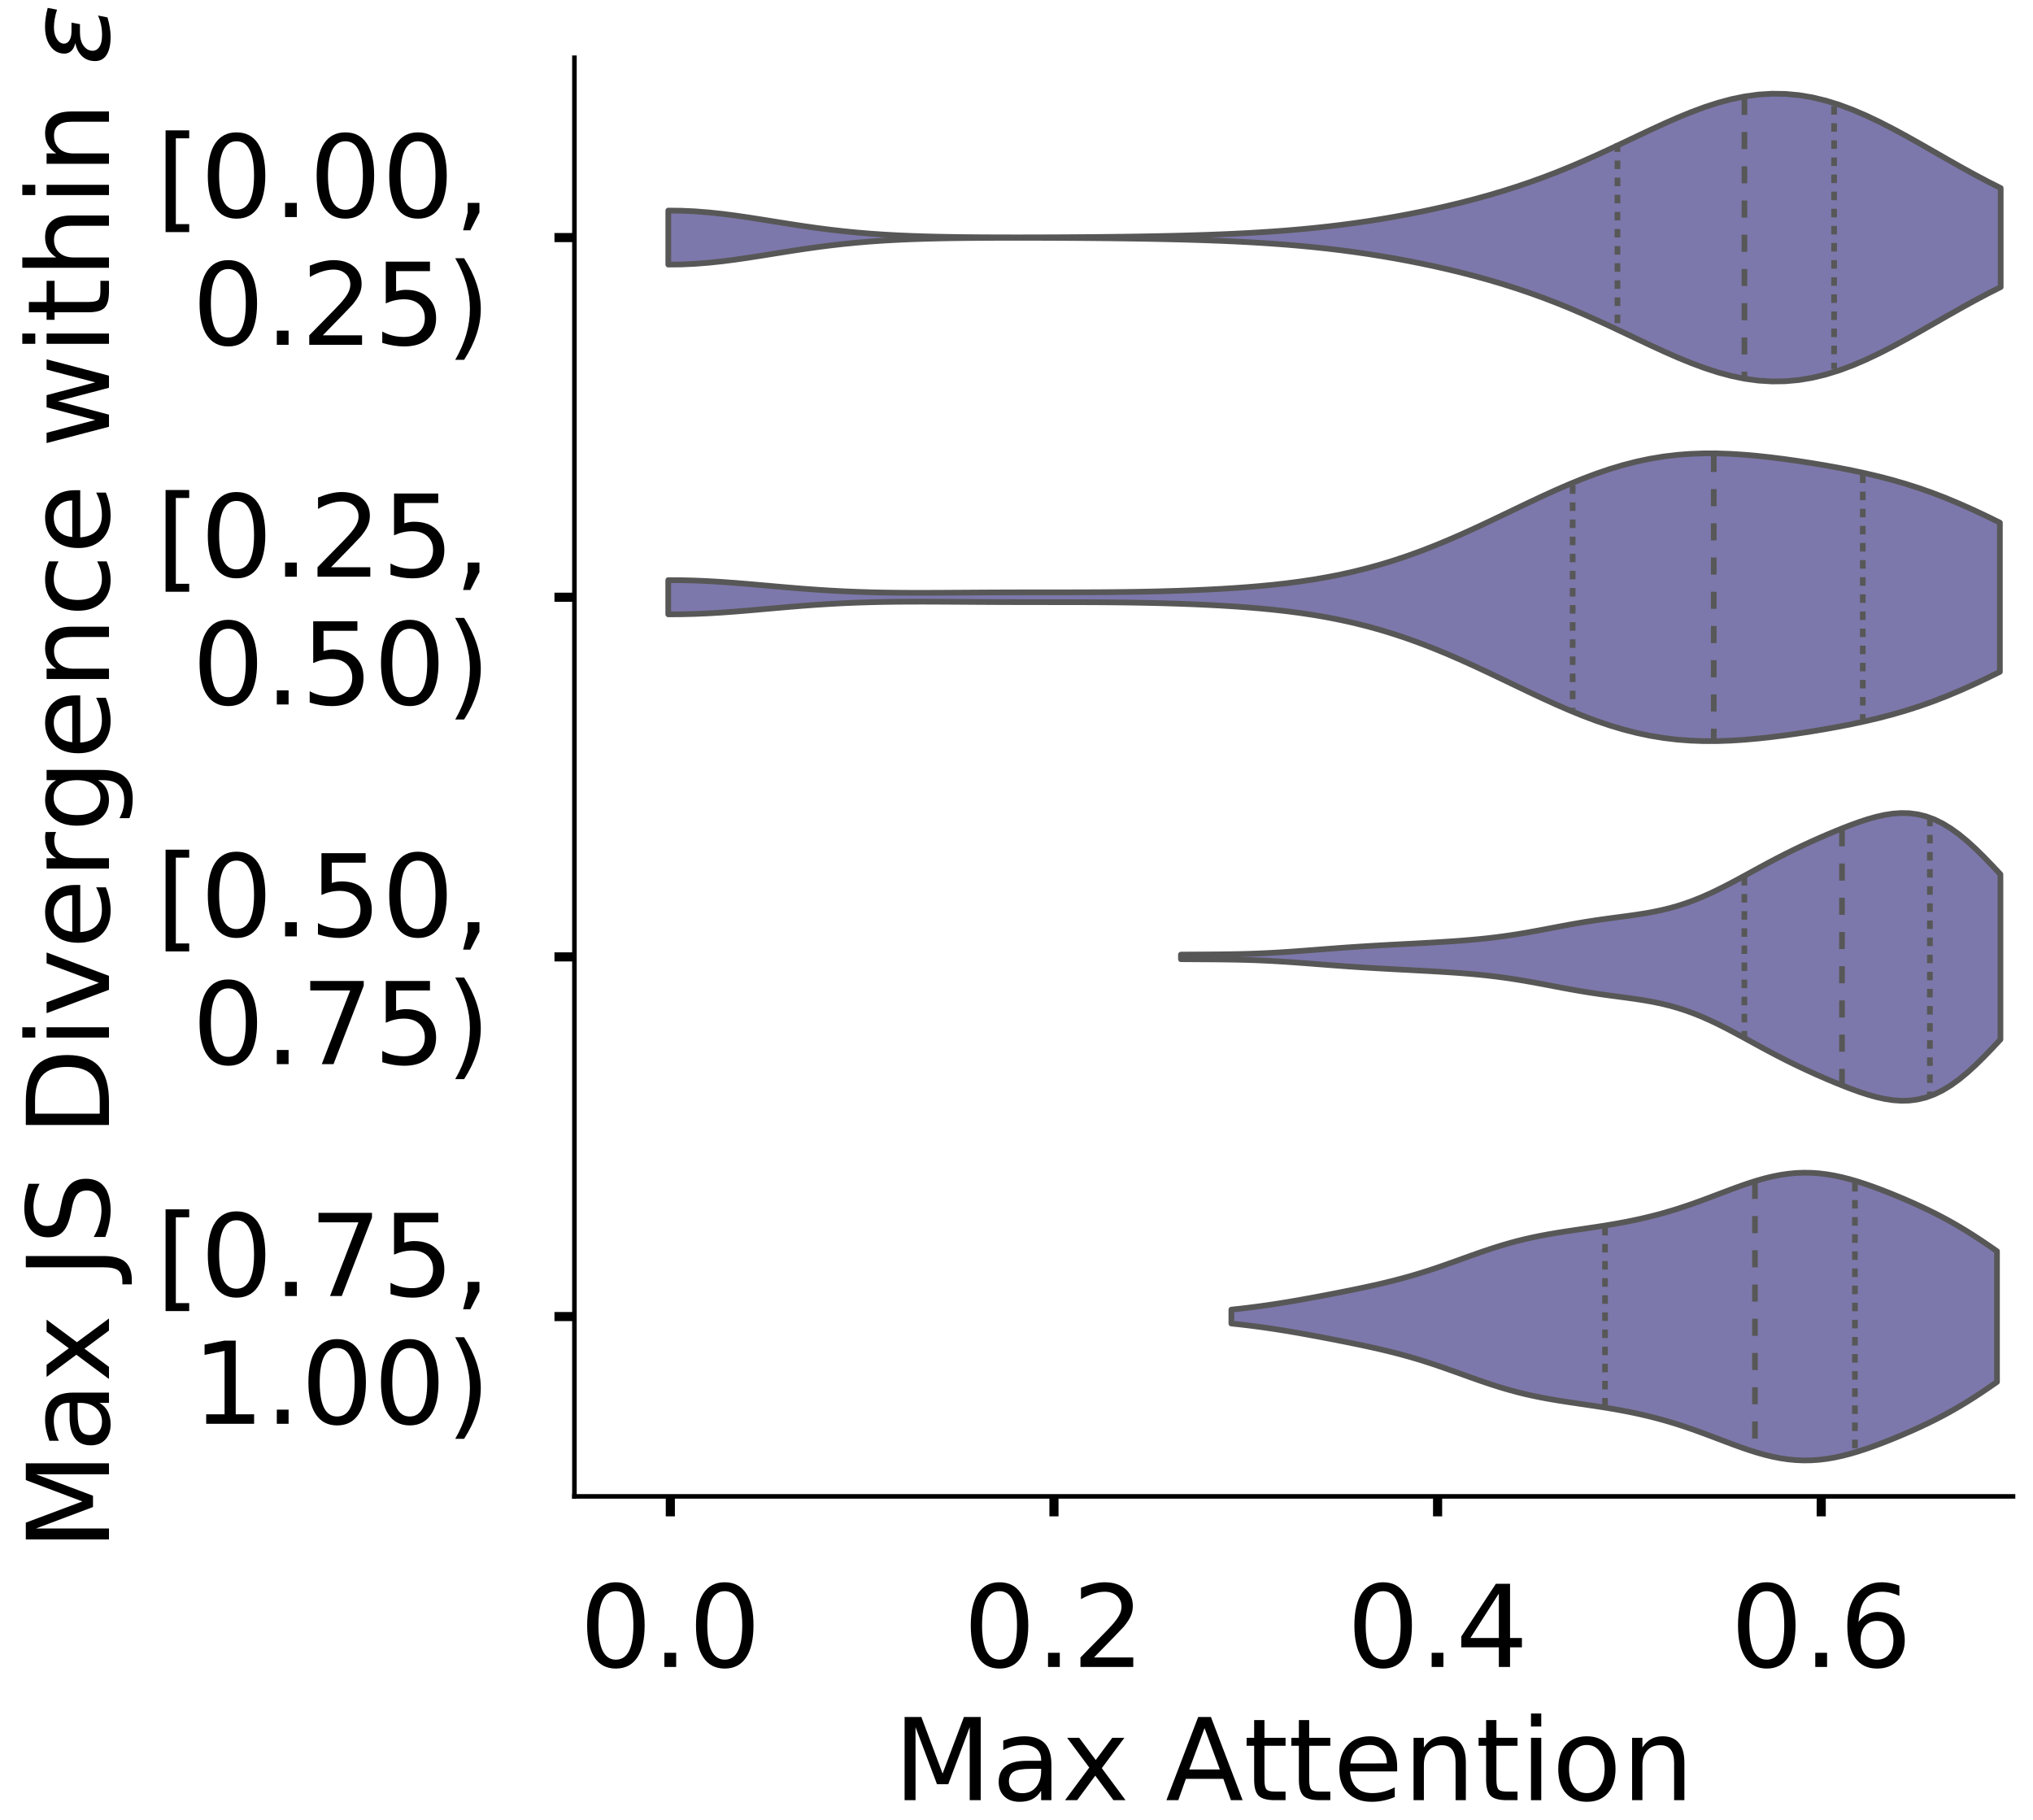 <?xml version="1.0" encoding="utf-8" standalone="no"?>
<!DOCTYPE svg PUBLIC "-//W3C//DTD SVG 1.1//EN"
  "http://www.w3.org/Graphics/SVG/1.1/DTD/svg11.dtd">
<!-- Created with matplotlib (https://matplotlib.org/) -->
<svg height="319.018pt" version="1.1" viewBox="0 0 356.395 319.018" width="356.395pt" xmlns="http://www.w3.org/2000/svg" xmlns:xlink="http://www.w3.org/1999/xlink">
 <defs>
  <style type="text/css">
*{stroke-linecap:butt;stroke-linejoin:round;}
  </style>
 </defs>
 <g id="figure_1">
  <g id="patch_1">
   <path d="M 0 319.018 
L 356.395 319.018 
L 356.395 -0 
L 0 -0 
z
" style="fill:#ffffff;"/>
  </g>
  <g id="axes_1">
   <g id="patch_2">
    <path d="M -266.855 262.318 
L -14.66 262.318 
L -14.66 10.123 
L -266.855 10.123 
z
" style="fill:#ffffff;"/>
   </g>
   <g id="patch_3">
    <path clip-path="url(#p353fa1e615)" d="M -255.392 262.318 
L -249.66 262.318 
L -249.66 89.161 
L -255.392 89.161 
z
" style="fill:#7570b3;opacity:0.6;stroke:#000000;stroke-linejoin:miter;stroke-width:0.5;"/>
   </g>
   <g id="patch_4">
    <path clip-path="url(#p353fa1e615)" d="M -249.66 262.318 
L -243.928 262.318 
L -243.928 262.318 
L -249.66 262.318 
z
" style="fill:#7570b3;opacity:0.6;stroke:#000000;stroke-linejoin:miter;stroke-width:0.5;"/>
   </g>
   <g id="patch_5">
    <path clip-path="url(#p353fa1e615)" d="M -243.928 262.318 
L -238.196 262.318 
L -238.196 262.318 
L -243.928 262.318 
z
" style="fill:#7570b3;opacity:0.6;stroke:#000000;stroke-linejoin:miter;stroke-width:0.5;"/>
   </g>
   <g id="patch_6">
    <path clip-path="url(#p353fa1e615)" d="M -238.196 262.318 
L -232.465 262.318 
L -232.465 262.318 
L -238.196 262.318 
z
" style="fill:#7570b3;opacity:0.6;stroke:#000000;stroke-linejoin:miter;stroke-width:0.5;"/>
   </g>
   <g id="patch_7">
    <path clip-path="url(#p353fa1e615)" d="M -232.465 262.318 
L -226.733 262.318 
L -226.733 262.318 
L -232.465 262.318 
z
" style="fill:#7570b3;opacity:0.6;stroke:#000000;stroke-linejoin:miter;stroke-width:0.5;"/>
   </g>
   <g id="patch_8">
    <path clip-path="url(#p353fa1e615)" d="M -226.733 262.318 
L -221.001 262.318 
L -221.001 262.318 
L -226.733 262.318 
z
" style="fill:#7570b3;opacity:0.6;stroke:#000000;stroke-linejoin:miter;stroke-width:0.5;"/>
   </g>
   <g id="patch_9">
    <path clip-path="url(#p353fa1e615)" d="M -221.001 262.318 
L -215.27 262.318 
L -215.27 262.318 
L -221.001 262.318 
z
" style="fill:#7570b3;opacity:0.6;stroke:#000000;stroke-linejoin:miter;stroke-width:0.5;"/>
   </g>
   <g id="patch_10">
    <path clip-path="url(#p353fa1e615)" d="M -215.27 262.318 
L -209.538 262.318 
L -209.538 262.318 
L -215.27 262.318 
z
" style="fill:#7570b3;opacity:0.6;stroke:#000000;stroke-linejoin:miter;stroke-width:0.5;"/>
   </g>
   <g id="patch_11">
    <path clip-path="url(#p353fa1e615)" d="M -209.538 262.318 
L -203.806 262.318 
L -203.806 259.525 
L -209.538 259.525 
z
" style="fill:#7570b3;opacity:0.6;stroke:#000000;stroke-linejoin:miter;stroke-width:0.5;"/>
   </g>
   <g id="patch_12">
    <path clip-path="url(#p353fa1e615)" d="M -203.806 262.318 
L -198.075 262.318 
L -198.075 262.318 
L -203.806 262.318 
z
" style="fill:#7570b3;opacity:0.6;stroke:#000000;stroke-linejoin:miter;stroke-width:0.5;"/>
   </g>
   <g id="patch_13">
    <path clip-path="url(#p353fa1e615)" d="M -198.075 262.318 
L -192.343 262.318 
L -192.343 256.732 
L -198.075 256.732 
z
" style="fill:#7570b3;opacity:0.6;stroke:#000000;stroke-linejoin:miter;stroke-width:0.5;"/>
   </g>
   <g id="patch_14">
    <path clip-path="url(#p353fa1e615)" d="M -192.343 262.318 
L -186.611 262.318 
L -186.611 262.318 
L -192.343 262.318 
z
" style="fill:#7570b3;opacity:0.6;stroke:#000000;stroke-linejoin:miter;stroke-width:0.5;"/>
   </g>
   <g id="patch_15">
    <path clip-path="url(#p353fa1e615)" d="M -186.611 262.318 
L -180.879 262.318 
L -180.879 262.318 
L -186.611 262.318 
z
" style="fill:#7570b3;opacity:0.6;stroke:#000000;stroke-linejoin:miter;stroke-width:0.5;"/>
   </g>
   <g id="patch_16">
    <path clip-path="url(#p353fa1e615)" d="M -180.879 262.318 
L -175.148 262.318 
L -175.148 262.318 
L -180.879 262.318 
z
" style="fill:#7570b3;opacity:0.6;stroke:#000000;stroke-linejoin:miter;stroke-width:0.5;"/>
   </g>
   <g id="patch_17">
    <path clip-path="url(#p353fa1e615)" d="M -175.148 262.318 
L -169.416 262.318 
L -169.416 262.318 
L -175.148 262.318 
z
" style="fill:#7570b3;opacity:0.6;stroke:#000000;stroke-linejoin:miter;stroke-width:0.5;"/>
   </g>
   <g id="patch_18">
    <path clip-path="url(#p353fa1e615)" d="M -169.416 262.318 
L -163.684 262.318 
L -163.684 259.525 
L -169.416 259.525 
z
" style="fill:#7570b3;opacity:0.6;stroke:#000000;stroke-linejoin:miter;stroke-width:0.5;"/>
   </g>
   <g id="patch_19">
    <path clip-path="url(#p353fa1e615)" d="M -163.684 262.318 
L -157.953 262.318 
L -157.953 253.94 
L -163.684 253.94 
z
" style="fill:#7570b3;opacity:0.6;stroke:#000000;stroke-linejoin:miter;stroke-width:0.5;"/>
   </g>
   <g id="patch_20">
    <path clip-path="url(#p353fa1e615)" d="M -157.953 262.318 
L -152.221 262.318 
L -152.221 253.94 
L -157.953 253.94 
z
" style="fill:#7570b3;opacity:0.6;stroke:#000000;stroke-linejoin:miter;stroke-width:0.5;"/>
   </g>
   <g id="patch_21">
    <path clip-path="url(#p353fa1e615)" d="M -152.221 262.318 
L -146.489 262.318 
L -146.489 262.318 
L -152.221 262.318 
z
" style="fill:#7570b3;opacity:0.6;stroke:#000000;stroke-linejoin:miter;stroke-width:0.5;"/>
   </g>
   <g id="patch_22">
    <path clip-path="url(#p353fa1e615)" d="M -146.489 262.318 
L -140.757 262.318 
L -140.757 245.561 
L -146.489 245.561 
z
" style="fill:#7570b3;opacity:0.6;stroke:#000000;stroke-linejoin:miter;stroke-width:0.5;"/>
   </g>
   <g id="patch_23">
    <path clip-path="url(#p353fa1e615)" d="M -140.757 262.318 
L -135.026 262.318 
L -135.026 248.354 
L -140.757 248.354 
z
" style="fill:#7570b3;opacity:0.6;stroke:#000000;stroke-linejoin:miter;stroke-width:0.5;"/>
   </g>
   <g id="patch_24">
    <path clip-path="url(#p353fa1e615)" d="M -135.026 262.318 
L -129.294 262.318 
L -129.294 234.39 
L -135.026 234.39 
z
" style="fill:#7570b3;opacity:0.6;stroke:#000000;stroke-linejoin:miter;stroke-width:0.5;"/>
   </g>
   <g id="patch_25">
    <path clip-path="url(#p353fa1e615)" d="M -129.294 262.318 
L -123.562 262.318 
L -123.562 231.597 
L -129.294 231.597 
z
" style="fill:#7570b3;opacity:0.6;stroke:#000000;stroke-linejoin:miter;stroke-width:0.5;"/>
   </g>
   <g id="patch_26">
    <path clip-path="url(#p353fa1e615)" d="M -123.562 262.318 
L -117.831 262.318 
L -117.831 214.84 
L -123.562 214.84 
z
" style="fill:#7570b3;opacity:0.6;stroke:#000000;stroke-linejoin:miter;stroke-width:0.5;"/>
   </g>
   <g id="patch_27">
    <path clip-path="url(#p353fa1e615)" d="M -117.831 262.318 
L -112.099 262.318 
L -112.099 189.704 
L -117.831 189.704 
z
" style="fill:#7570b3;opacity:0.6;stroke:#000000;stroke-linejoin:miter;stroke-width:0.5;"/>
   </g>
   <g id="patch_28">
    <path clip-path="url(#p353fa1e615)" d="M -112.099 262.318 
L -106.367 262.318 
L -106.367 184.118 
L -112.099 184.118 
z
" style="fill:#7570b3;opacity:0.6;stroke:#000000;stroke-linejoin:miter;stroke-width:0.5;"/>
   </g>
   <g id="patch_29">
    <path clip-path="url(#p353fa1e615)" d="M -106.367 262.318 
L -100.636 262.318 
L -100.636 178.532 
L -106.367 178.532 
z
" style="fill:#7570b3;opacity:0.6;stroke:#000000;stroke-linejoin:miter;stroke-width:0.5;"/>
   </g>
   <g id="patch_30">
    <path clip-path="url(#p353fa1e615)" d="M -100.636 262.318 
L -94.904 262.318 
L -94.904 164.568 
L -100.636 164.568 
z
" style="fill:#7570b3;opacity:0.6;stroke:#000000;stroke-linejoin:miter;stroke-width:0.5;"/>
   </g>
   <g id="patch_31">
    <path clip-path="url(#p353fa1e615)" d="M -94.904 262.318 
L -89.172 262.318 
L -89.172 128.261 
L -94.904 128.261 
z
" style="fill:#7570b3;opacity:0.6;stroke:#000000;stroke-linejoin:miter;stroke-width:0.5;"/>
   </g>
   <g id="patch_32">
    <path clip-path="url(#p353fa1e615)" d="M -89.172 262.318 
L -83.44 262.318 
L -83.44 97.54 
L -89.172 97.54 
z
" style="fill:#7570b3;opacity:0.6;stroke:#000000;stroke-linejoin:miter;stroke-width:0.5;"/>
   </g>
   <g id="patch_33">
    <path clip-path="url(#p353fa1e615)" d="M -83.44 262.318 
L -77.709 262.318 
L -77.709 119.882 
L -83.44 119.882 
z
" style="fill:#7570b3;opacity:0.6;stroke:#000000;stroke-linejoin:miter;stroke-width:0.5;"/>
   </g>
   <g id="patch_34">
    <path clip-path="url(#p353fa1e615)" d="M -77.709 262.318 
L -71.977 262.318 
L -71.977 47.268 
L -77.709 47.268 
z
" style="fill:#7570b3;opacity:0.6;stroke:#000000;stroke-linejoin:miter;stroke-width:0.5;"/>
   </g>
   <g id="patch_35">
    <path clip-path="url(#p353fa1e615)" d="M -71.977 262.318 
L -66.245 262.318 
L -66.245 52.854 
L -71.977 52.854 
z
" style="fill:#7570b3;opacity:0.6;stroke:#000000;stroke-linejoin:miter;stroke-width:0.5;"/>
   </g>
   <g id="patch_36">
    <path clip-path="url(#p353fa1e615)" d="M -66.245 262.318 
L -60.514 262.318 
L -60.514 22.132 
L -66.245 22.132 
z
" style="fill:#7570b3;opacity:0.6;stroke:#000000;stroke-linejoin:miter;stroke-width:0.5;"/>
   </g>
   <g id="patch_37">
    <path clip-path="url(#p353fa1e615)" d="M -60.514 262.318 
L -54.782 262.318 
L -54.782 38.89 
L -60.514 38.89 
z
" style="fill:#7570b3;opacity:0.6;stroke:#000000;stroke-linejoin:miter;stroke-width:0.5;"/>
   </g>
   <g id="patch_38">
    <path clip-path="url(#p353fa1e615)" d="M -54.782 262.318 
L -49.05 262.318 
L -49.05 69.611 
L -54.782 69.611 
z
" style="fill:#7570b3;opacity:0.6;stroke:#000000;stroke-linejoin:miter;stroke-width:0.5;"/>
   </g>
   <g id="patch_39">
    <path clip-path="url(#p353fa1e615)" d="M -49.05 262.318 
L -43.319 262.318 
L -43.319 91.954 
L -49.05 91.954 
z
" style="fill:#7570b3;opacity:0.6;stroke:#000000;stroke-linejoin:miter;stroke-width:0.5;"/>
   </g>
   <g id="patch_40">
    <path clip-path="url(#p353fa1e615)" d="M -43.319 262.318 
L -37.587 262.318 
L -37.587 89.161 
L -43.319 89.161 
z
" style="fill:#7570b3;opacity:0.6;stroke:#000000;stroke-linejoin:miter;stroke-width:0.5;"/>
   </g>
   <g id="patch_41">
    <path clip-path="url(#p353fa1e615)" d="M -37.587 262.318 
L -31.855 262.318 
L -31.855 150.604 
L -37.587 150.604 
z
" style="fill:#7570b3;opacity:0.6;stroke:#000000;stroke-linejoin:miter;stroke-width:0.5;"/>
   </g>
   <g id="patch_42">
    <path clip-path="url(#p353fa1e615)" d="M -31.855 262.318 
L -26.123 262.318 
L -26.123 117.09 
L -31.855 117.09 
z
" style="fill:#7570b3;opacity:0.6;stroke:#000000;stroke-linejoin:miter;stroke-width:0.5;"/>
   </g>
   <g id="matplotlib.axis_1">
    <g id="xtick_1">
     <g id="line2d_1">
      <defs>
       <path d="M 0 0 
L 0 3.5 
" id="md218aa0f9f" style="stroke:#000000;stroke-width:1.6;"/>
      </defs>
      <g/>
     </g>
     <g id="text_1">
      <!-- 0.0 -->
      <defs>
       <path d="M 31.781 66.406 
Q 24.172 66.406 20.328 58.906 
Q 16.5 51.422 16.5 36.375 
Q 16.5 21.391 20.328 13.891 
Q 24.172 6.391 31.781 6.391 
Q 39.453 6.391 43.281 13.891 
Q 47.125 21.391 47.125 36.375 
Q 47.125 51.422 43.281 58.906 
Q 39.453 66.406 31.781 66.406 
z
M 31.781 74.219 
Q 44.047 74.219 50.516 64.516 
Q 56.984 54.828 56.984 36.375 
Q 56.984 17.969 50.516 8.266 
Q 44.047 -1.422 31.781 -1.422 
Q 19.531 -1.422 13.062 8.266 
Q 6.594 17.969 6.594 36.375 
Q 6.594 54.828 13.062 64.516 
Q 19.531 74.219 31.781 74.219 
z
" id="DejaVuSans-48"/>
       <path d="M 10.688 12.406 
L 21 12.406 
L 21 0 
L 10.688 0 
z
" id="DejaVuSans-46"/>
      </defs>
      <g transform="translate(-271.295 292.215)scale(0.2 -0.2)">
       <use xlink:href="#DejaVuSans-48"/>
       <use x="63.623" xlink:href="#DejaVuSans-46"/>
       <use x="95.41" xlink:href="#DejaVuSans-48"/>
      </g>
     </g>
    </g>
    <g id="xtick_2">
     <g id="line2d_2">
      <g/>
     </g>
     <g id="text_2">
      <!-- 0.2 -->
      <defs>
       <path d="M 19.188 8.297 
L 53.609 8.297 
L 53.609 0 
L 7.328 0 
L 7.328 8.297 
Q 12.938 14.109 22.625 23.891 
Q 32.328 33.688 34.812 36.531 
Q 39.547 41.844 41.422 45.531 
Q 43.312 49.219 43.312 52.781 
Q 43.312 58.594 39.234 62.25 
Q 35.156 65.922 28.609 65.922 
Q 23.969 65.922 18.812 64.312 
Q 13.672 62.703 7.812 59.422 
L 7.812 69.391 
Q 13.766 71.781 18.938 73 
Q 24.125 74.219 28.422 74.219 
Q 39.75 74.219 46.484 68.547 
Q 53.219 62.891 53.219 53.422 
Q 53.219 48.922 51.531 44.891 
Q 49.859 40.875 45.406 35.406 
Q 44.188 33.984 37.641 27.219 
Q 31.109 20.453 19.188 8.297 
z
" id="DejaVuSans-50"/>
      </defs>
      <g transform="translate(-205.79 292.215)scale(0.2 -0.2)">
       <use xlink:href="#DejaVuSans-48"/>
       <use x="63.623" xlink:href="#DejaVuSans-46"/>
       <use x="95.41" xlink:href="#DejaVuSans-50"/>
      </g>
     </g>
    </g>
    <g id="xtick_3">
     <g id="line2d_3">
      <g/>
     </g>
     <g id="text_3">
      <!-- 0.4 -->
      <defs>
       <path d="M 37.797 64.312 
L 12.891 25.391 
L 37.797 25.391 
z
M 35.203 72.906 
L 47.609 72.906 
L 47.609 25.391 
L 58.016 25.391 
L 58.016 17.188 
L 47.609 17.188 
L 47.609 0 
L 37.797 0 
L 37.797 17.188 
L 4.891 17.188 
L 4.891 26.703 
z
" id="DejaVuSans-52"/>
      </defs>
      <g transform="translate(-140.284 292.215)scale(0.2 -0.2)">
       <use xlink:href="#DejaVuSans-48"/>
       <use x="63.623" xlink:href="#DejaVuSans-46"/>
       <use x="95.41" xlink:href="#DejaVuSans-52"/>
      </g>
     </g>
    </g>
    <g id="xtick_4">
     <g id="line2d_4">
      <g/>
     </g>
     <g id="text_4">
      <!-- 0.6 -->
      <defs>
       <path d="M 33.016 40.375 
Q 26.375 40.375 22.484 35.828 
Q 18.609 31.297 18.609 23.391 
Q 18.609 15.531 22.484 10.953 
Q 26.375 6.391 33.016 6.391 
Q 39.656 6.391 43.531 10.953 
Q 47.406 15.531 47.406 23.391 
Q 47.406 31.297 43.531 35.828 
Q 39.656 40.375 33.016 40.375 
z
M 52.594 71.297 
L 52.594 62.312 
Q 48.875 64.062 45.094 64.984 
Q 41.312 65.922 37.594 65.922 
Q 27.828 65.922 22.672 59.328 
Q 17.531 52.734 16.797 39.406 
Q 19.672 43.656 24.016 45.922 
Q 28.375 48.188 33.594 48.188 
Q 44.578 48.188 50.953 41.516 
Q 57.328 34.859 57.328 23.391 
Q 57.328 12.156 50.688 5.359 
Q 44.047 -1.422 33.016 -1.422 
Q 20.359 -1.422 13.672 8.266 
Q 6.984 17.969 6.984 36.375 
Q 6.984 53.656 15.188 63.938 
Q 23.391 74.219 37.203 74.219 
Q 40.922 74.219 44.703 73.484 
Q 48.484 72.75 52.594 71.297 
z
" id="DejaVuSans-54"/>
      </defs>
      <g transform="translate(-74.779 292.215)scale(0.2 -0.2)">
       <use xlink:href="#DejaVuSans-48"/>
       <use x="63.623" xlink:href="#DejaVuSans-46"/>
       <use x="95.41" xlink:href="#DejaVuSans-54"/>
      </g>
     </g>
    </g>
    <g id="text_5">
     <!--   -->
     <defs>
      <path id="DejaVuSans-32"/>
     </defs>
     <g transform="translate(-143.936 315.571)scale(0.2 -0.2)">
      <use xlink:href="#DejaVuSans-32"/>
     </g>
    </g>
   </g>
   <g id="matplotlib.axis_2">
    <g id="ytick_1">
     <g id="line2d_5">
      <defs>
       <path d="M 0 0 
L -3.5 0 
" id="m982348008b" style="stroke:#000000;stroke-width:1.6;"/>
      </defs>
      <g/>
     </g>
     <g id="text_6">
      <!-- 0.00 -->
      <g transform="translate(-326.086 269.917)scale(0.2 -0.2)">
       <use xlink:href="#DejaVuSans-48"/>
       <use x="63.623" xlink:href="#DejaVuSans-46"/>
       <use x="95.41" xlink:href="#DejaVuSans-48"/>
       <use x="159.033" xlink:href="#DejaVuSans-48"/>
      </g>
     </g>
    </g>
    <g id="ytick_2">
     <g id="line2d_6">
      <g/>
     </g>
     <g id="text_7">
      <!-- 0.02 -->
      <g transform="translate(-326.086 214.059)scale(0.2 -0.2)">
       <use xlink:href="#DejaVuSans-48"/>
       <use x="63.623" xlink:href="#DejaVuSans-46"/>
       <use x="95.41" xlink:href="#DejaVuSans-48"/>
       <use x="159.033" xlink:href="#DejaVuSans-50"/>
      </g>
     </g>
    </g>
    <g id="ytick_3">
     <g id="line2d_7">
      <g/>
     </g>
     <g id="text_8">
      <!-- 0.04 -->
      <g transform="translate(-326.086 158.202)scale(0.2 -0.2)">
       <use xlink:href="#DejaVuSans-48"/>
       <use x="63.623" xlink:href="#DejaVuSans-46"/>
       <use x="95.41" xlink:href="#DejaVuSans-48"/>
       <use x="159.033" xlink:href="#DejaVuSans-52"/>
      </g>
     </g>
    </g>
    <g id="ytick_4">
     <g id="line2d_8">
      <g/>
     </g>
     <g id="text_9">
      <!-- 0.06 -->
      <g transform="translate(-326.086 102.345)scale(0.2 -0.2)">
       <use xlink:href="#DejaVuSans-48"/>
       <use x="63.623" xlink:href="#DejaVuSans-46"/>
       <use x="95.41" xlink:href="#DejaVuSans-48"/>
       <use x="159.033" xlink:href="#DejaVuSans-54"/>
      </g>
     </g>
    </g>
    <g id="ytick_5">
     <g id="line2d_9">
      <g/>
     </g>
     <g id="text_10">
      <!-- 0.08 -->
      <defs>
       <path d="M 31.781 34.625 
Q 24.75 34.625 20.719 30.859 
Q 16.703 27.094 16.703 20.516 
Q 16.703 13.922 20.719 10.156 
Q 24.75 6.391 31.781 6.391 
Q 38.812 6.391 42.859 10.172 
Q 46.922 13.969 46.922 20.516 
Q 46.922 27.094 42.891 30.859 
Q 38.875 34.625 31.781 34.625 
z
M 21.922 38.812 
Q 15.578 40.375 12.031 44.719 
Q 8.5 49.078 8.5 55.328 
Q 8.5 64.062 14.719 69.141 
Q 20.953 74.219 31.781 74.219 
Q 42.672 74.219 48.875 69.141 
Q 55.078 64.062 55.078 55.328 
Q 55.078 49.078 51.531 44.719 
Q 48 40.375 41.703 38.812 
Q 48.828 37.156 52.797 32.312 
Q 56.781 27.484 56.781 20.516 
Q 56.781 9.906 50.312 4.234 
Q 43.844 -1.422 31.781 -1.422 
Q 19.734 -1.422 13.25 4.234 
Q 6.781 9.906 6.781 20.516 
Q 6.781 27.484 10.781 32.312 
Q 14.797 37.156 21.922 38.812 
z
M 18.312 54.391 
Q 18.312 48.734 21.844 45.562 
Q 25.391 42.391 31.781 42.391 
Q 38.141 42.391 41.719 45.562 
Q 45.312 48.734 45.312 54.391 
Q 45.312 60.062 41.719 63.234 
Q 38.141 66.406 31.781 66.406 
Q 25.391 66.406 21.844 63.234 
Q 18.312 60.062 18.312 54.391 
z
" id="DejaVuSans-56"/>
      </defs>
      <g transform="translate(-326.086 46.488)scale(0.2 -0.2)">
       <use xlink:href="#DejaVuSans-48"/>
       <use x="63.623" xlink:href="#DejaVuSans-46"/>
       <use x="95.41" xlink:href="#DejaVuSans-48"/>
       <use x="159.033" xlink:href="#DejaVuSans-56"/>
      </g>
     </g>
    </g>
    <g id="text_11">
     <!--   -->
     <g transform="translate(-333.747 139.017)rotate(-90)scale(0.176 -0.176)">
      <use xlink:href="#DejaVuSans-32"/>
     </g>
    </g>
   </g>
   <g id="patch_43">
    <path style="fill:none;stroke:#000000;stroke-linecap:square;stroke-linejoin:miter;stroke-width:0.8;"/>
   </g>
   <g id="patch_44">
    <path style="fill:none;stroke:#000000;stroke-linecap:square;stroke-linejoin:miter;stroke-width:0.8;"/>
   </g>
  </g>
  <g id="axes_2">
   <g id="patch_45">
    <path d="M 100.7 262.318 
L 352.895 262.318 
L 352.895 10.123 
L 100.7 10.123 
z
" style="fill:#ffffff;"/>
   </g>
   <g id="PolyCollection_1">
    <defs>
     <path d="M 117.156 -272.637 
L 117.156 -282.105 
L 119.515 -282.076 
L 121.874 -281.967 
L 124.234 -281.782 
L 126.593 -281.532 
L 128.952 -281.229 
L 131.312 -280.885 
L 133.671 -280.517 
L 136.03 -280.139 
L 138.39 -279.764 
L 140.749 -279.404 
L 143.108 -279.069 
L 145.468 -278.764 
L 147.827 -278.494 
L 150.186 -278.261 
L 152.546 -278.064 
L 154.905 -277.902 
L 157.264 -277.771 
L 159.624 -277.667 
L 161.983 -277.587 
L 164.342 -277.527 
L 166.702 -277.483 
L 169.061 -277.451 
L 171.42 -277.43 
L 173.78 -277.417 
L 176.139 -277.41 
L 178.498 -277.408 
L 180.858 -277.411 
L 183.217 -277.417 
L 185.576 -277.427 
L 187.936 -277.44 
L 190.295 -277.456 
L 192.654 -277.477 
L 195.014 -277.502 
L 197.373 -277.531 
L 199.732 -277.566 
L 202.092 -277.607 
L 204.451 -277.655 
L 206.81 -277.711 
L 209.17 -277.777 
L 211.529 -277.853 
L 213.888 -277.941 
L 216.248 -278.044 
L 218.607 -278.162 
L 220.966 -278.299 
L 223.326 -278.455 
L 225.685 -278.633 
L 228.045 -278.835 
L 230.404 -279.063 
L 232.763 -279.318 
L 235.123 -279.601 
L 237.482 -279.915 
L 239.841 -280.258 
L 242.201 -280.633 
L 244.56 -281.038 
L 246.919 -281.476 
L 249.279 -281.945 
L 251.638 -282.448 
L 253.997 -282.985 
L 256.357 -283.559 
L 258.716 -284.171 
L 261.075 -284.825 
L 263.435 -285.524 
L 265.794 -286.271 
L 268.153 -287.069 
L 270.513 -287.921 
L 272.872 -288.826 
L 275.231 -289.785 
L 277.591 -290.793 
L 279.95 -291.846 
L 282.309 -292.933 
L 284.669 -294.044 
L 287.028 -295.164 
L 289.387 -296.275 
L 291.747 -297.36 
L 294.106 -298.397 
L 296.465 -299.364 
L 298.825 -300.241 
L 301.184 -301.005 
L 303.543 -301.637 
L 305.903 -302.121 
L 308.262 -302.443 
L 310.621 -302.59 
L 312.981 -302.558 
L 315.34 -302.343 
L 317.699 -301.949 
L 320.059 -301.382 
L 322.418 -300.652 
L 324.777 -299.774 
L 327.137 -298.766 
L 329.496 -297.646 
L 331.855 -296.437 
L 334.215 -295.159 
L 336.574 -293.836 
L 338.933 -292.488 
L 341.293 -291.137 
L 343.652 -289.801 
L 346.011 -288.498 
L 348.371 -287.243 
L 350.73 -286.049 
L 350.73 -268.693 
L 350.73 -268.693 
L 348.371 -267.499 
L 346.011 -266.244 
L 343.652 -264.94 
L 341.293 -263.605 
L 338.933 -262.253 
L 336.574 -260.905 
L 334.215 -259.582 
L 331.855 -258.305 
L 329.496 -257.095 
L 327.137 -255.976 
L 324.777 -254.967 
L 322.418 -254.089 
L 320.059 -253.36 
L 317.699 -252.792 
L 315.34 -252.398 
L 312.981 -252.184 
L 310.621 -252.151 
L 308.262 -252.299 
L 305.903 -252.62 
L 303.543 -253.104 
L 301.184 -253.736 
L 298.825 -254.501 
L 296.465 -255.377 
L 294.106 -256.344 
L 291.747 -257.381 
L 289.387 -258.466 
L 287.028 -259.578 
L 284.669 -260.697 
L 282.309 -261.808 
L 279.95 -262.896 
L 277.591 -263.948 
L 275.231 -264.956 
L 272.872 -265.915 
L 270.513 -266.821 
L 268.153 -267.672 
L 265.794 -268.471 
L 263.435 -269.218 
L 261.075 -269.917 
L 258.716 -270.57 
L 256.357 -271.183 
L 253.997 -271.756 
L 251.638 -272.293 
L 249.279 -272.796 
L 246.919 -273.266 
L 244.56 -273.703 
L 242.201 -274.109 
L 239.841 -274.483 
L 237.482 -274.827 
L 235.123 -275.14 
L 232.763 -275.424 
L 230.404 -275.679 
L 228.045 -275.906 
L 225.685 -276.108 
L 223.326 -276.286 
L 220.966 -276.443 
L 218.607 -276.579 
L 216.248 -276.697 
L 213.888 -276.8 
L 211.529 -276.888 
L 209.17 -276.964 
L 206.81 -277.03 
L 204.451 -277.086 
L 202.092 -277.134 
L 199.732 -277.175 
L 197.373 -277.21 
L 195.014 -277.24 
L 192.654 -277.264 
L 190.295 -277.285 
L 187.936 -277.302 
L 185.576 -277.315 
L 183.217 -277.324 
L 180.858 -277.33 
L 178.498 -277.333 
L 176.139 -277.331 
L 173.78 -277.324 
L 171.42 -277.311 
L 169.061 -277.29 
L 166.702 -277.259 
L 164.342 -277.214 
L 161.983 -277.154 
L 159.624 -277.074 
L 157.264 -276.97 
L 154.905 -276.839 
L 152.546 -276.677 
L 150.186 -276.48 
L 147.827 -276.247 
L 145.468 -275.977 
L 143.108 -275.672 
L 140.749 -275.337 
L 138.39 -274.977 
L 136.03 -274.602 
L 133.671 -274.224 
L 131.312 -273.856 
L 128.952 -273.513 
L 126.593 -273.209 
L 124.234 -272.959 
L 121.874 -272.775 
L 119.515 -272.665 
L 117.156 -272.637 
z
" id="md15ec4cc89" style="stroke:#575757;"/>
    </defs>
    <g clip-path="url(#p8b42b2d0a2)">
     <use style="fill:#7c78ab;stroke:#575757;" x="0" xlink:href="#md15ec4cc89" y="319.018"/>
    </g>
   </g>
   <g id="PolyCollection_2">
    <defs>
     <path d="M 117.148 -211.325 
L 117.148 -217.319 
L 119.506 -217.306 
L 121.864 -217.246 
L 124.222 -217.142 
L 126.58 -217.001 
L 128.938 -216.829 
L 131.296 -216.635 
L 133.654 -216.429 
L 136.012 -216.219 
L 138.37 -216.015 
L 140.728 -215.823 
L 143.086 -215.65 
L 145.444 -215.499 
L 147.802 -215.373 
L 150.16 -215.273 
L 152.518 -215.198 
L 154.876 -215.146 
L 157.234 -215.115 
L 159.592 -215.1 
L 161.95 -215.098 
L 164.308 -215.105 
L 166.666 -215.118 
L 169.024 -215.133 
L 171.382 -215.148 
L 173.74 -215.161 
L 176.098 -215.171 
L 178.456 -215.178 
L 180.814 -215.182 
L 183.172 -215.183 
L 185.53 -215.185 
L 187.888 -215.187 
L 190.246 -215.193 
L 192.604 -215.203 
L 194.962 -215.221 
L 197.32 -215.247 
L 199.678 -215.283 
L 202.036 -215.33 
L 204.394 -215.39 
L 206.752 -215.463 
L 209.11 -215.551 
L 211.468 -215.655 
L 213.826 -215.778 
L 216.184 -215.922 
L 218.542 -216.09 
L 220.9 -216.287 
L 223.258 -216.516 
L 225.616 -216.782 
L 227.974 -217.09 
L 230.332 -217.446 
L 232.69 -217.854 
L 235.048 -218.319 
L 237.406 -218.846 
L 239.764 -219.436 
L 242.122 -220.094 
L 244.48 -220.818 
L 246.838 -221.61 
L 249.196 -222.468 
L 251.554 -223.388 
L 253.912 -224.365 
L 256.27 -225.392 
L 258.628 -226.462 
L 260.986 -227.564 
L 263.344 -228.687 
L 265.702 -229.819 
L 268.06 -230.945 
L 270.418 -232.052 
L 272.776 -233.125 
L 275.134 -234.149 
L 277.492 -235.111 
L 279.85 -235.997 
L 282.208 -236.798 
L 284.566 -237.504 
L 286.924 -238.107 
L 289.282 -238.604 
L 291.64 -238.994 
L 293.998 -239.277 
L 296.356 -239.457 
L 298.714 -239.541 
L 301.072 -239.537 
L 303.43 -239.455 
L 305.788 -239.303 
L 308.146 -239.094 
L 310.504 -238.836 
L 312.862 -238.538 
L 315.22 -238.205 
L 317.578 -237.841 
L 319.936 -237.447 
L 322.294 -237.021 
L 324.652 -236.559 
L 327.01 -236.053 
L 329.368 -235.496 
L 331.726 -234.88 
L 334.084 -234.198 
L 336.442 -233.442 
L 338.8 -232.61 
L 341.158 -231.7 
L 343.516 -230.715 
L 345.874 -229.663 
L 348.232 -228.554 
L 350.589 -227.402 
L 350.589 -201.242 
L 350.589 -201.242 
L 348.232 -200.09 
L 345.874 -198.981 
L 343.516 -197.929 
L 341.158 -196.944 
L 338.8 -196.034 
L 336.442 -195.202 
L 334.084 -194.446 
L 331.726 -193.763 
L 329.368 -193.148 
L 327.01 -192.591 
L 324.652 -192.085 
L 322.294 -191.622 
L 319.936 -191.196 
L 317.578 -190.802 
L 315.22 -190.439 
L 312.862 -190.106 
L 310.504 -189.807 
L 308.146 -189.55 
L 305.788 -189.34 
L 303.43 -189.189 
L 301.072 -189.106 
L 298.714 -189.102 
L 296.356 -189.186 
L 293.998 -189.367 
L 291.64 -189.65 
L 289.282 -190.039 
L 286.924 -190.537 
L 284.566 -191.14 
L 282.208 -191.846 
L 279.85 -192.646 
L 277.492 -193.533 
L 275.134 -194.495 
L 272.776 -195.519 
L 270.418 -196.592 
L 268.06 -197.698 
L 265.702 -198.825 
L 263.344 -199.956 
L 260.986 -201.08 
L 258.628 -202.182 
L 256.27 -203.252 
L 253.912 -204.279 
L 251.554 -205.256 
L 249.196 -206.176 
L 246.838 -207.033 
L 244.48 -207.825 
L 242.122 -208.55 
L 239.764 -209.207 
L 237.406 -209.798 
L 235.048 -210.324 
L 232.69 -210.79 
L 230.332 -211.198 
L 227.974 -211.554 
L 225.616 -211.862 
L 223.258 -212.128 
L 220.9 -212.357 
L 218.542 -212.553 
L 216.184 -212.722 
L 213.826 -212.866 
L 211.468 -212.988 
L 209.11 -213.093 
L 206.752 -213.181 
L 204.394 -213.254 
L 202.036 -213.314 
L 199.678 -213.361 
L 197.32 -213.397 
L 194.962 -213.423 
L 192.604 -213.441 
L 190.246 -213.451 
L 187.888 -213.457 
L 185.53 -213.459 
L 183.172 -213.46 
L 180.814 -213.462 
L 178.456 -213.466 
L 176.098 -213.473 
L 173.74 -213.483 
L 171.382 -213.496 
L 169.024 -213.511 
L 166.666 -213.526 
L 164.308 -213.539 
L 161.95 -213.546 
L 159.592 -213.544 
L 157.234 -213.529 
L 154.876 -213.497 
L 152.518 -213.446 
L 150.16 -213.371 
L 147.802 -213.271 
L 145.444 -213.145 
L 143.086 -212.994 
L 140.728 -212.821 
L 138.37 -212.629 
L 136.012 -212.425 
L 133.654 -212.215 
L 131.296 -212.009 
L 128.938 -211.815 
L 126.58 -211.643 
L 124.222 -211.502 
L 121.864 -211.398 
L 119.506 -211.338 
L 117.148 -211.325 
z
" id="mdb2bc89c89" style="stroke:#575757;"/>
    </defs>
    <g clip-path="url(#p8b42b2d0a2)">
     <use style="fill:#7c78ab;stroke:#575757;" x="0" xlink:href="#mdb2bc89c89" y="319.018"/>
    </g>
   </g>
   <g id="PolyCollection_3">
    <defs>
     <path d="M 207.023 -150.872 
L 207.023 -151.674 
L 208.474 -151.686 
L 209.925 -151.695 
L 211.376 -151.703 
L 212.828 -151.713 
L 214.279 -151.726 
L 215.73 -151.745 
L 217.181 -151.772 
L 218.632 -151.809 
L 220.083 -151.857 
L 221.534 -151.918 
L 222.986 -151.99 
L 224.437 -152.074 
L 225.888 -152.168 
L 227.339 -152.27 
L 228.79 -152.377 
L 230.241 -152.489 
L 231.692 -152.601 
L 233.144 -152.712 
L 234.595 -152.821 
L 236.046 -152.925 
L 237.497 -153.024 
L 238.948 -153.119 
L 240.399 -153.208 
L 241.85 -153.293 
L 243.302 -153.374 
L 244.753 -153.452 
L 246.204 -153.529 
L 247.655 -153.605 
L 249.106 -153.682 
L 250.557 -153.762 
L 252.008 -153.845 
L 253.46 -153.934 
L 254.911 -154.031 
L 256.362 -154.137 
L 257.813 -154.257 
L 259.264 -154.391 
L 260.715 -154.542 
L 262.166 -154.712 
L 263.618 -154.902 
L 265.069 -155.113 
L 266.52 -155.343 
L 267.971 -155.592 
L 269.422 -155.854 
L 270.873 -156.126 
L 272.324 -156.402 
L 273.776 -156.677 
L 275.227 -156.945 
L 276.678 -157.202 
L 278.129 -157.444 
L 279.58 -157.669 
L 281.031 -157.879 
L 282.482 -158.078 
L 283.934 -158.27 
L 285.385 -158.464 
L 286.836 -158.67 
L 288.287 -158.897 
L 289.738 -159.156 
L 291.189 -159.457 
L 292.64 -159.808 
L 294.091 -160.216 
L 295.543 -160.684 
L 296.994 -161.215 
L 298.445 -161.805 
L 299.896 -162.452 
L 301.347 -163.148 
L 302.798 -163.884 
L 304.249 -164.651 
L 305.701 -165.436 
L 307.152 -166.23 
L 308.603 -167.022 
L 310.054 -167.803 
L 311.505 -168.568 
L 312.956 -169.311 
L 314.407 -170.031 
L 315.859 -170.726 
L 317.31 -171.398 
L 318.761 -172.049 
L 320.212 -172.679 
L 321.663 -173.29 
L 323.114 -173.877 
L 324.565 -174.436 
L 326.017 -174.958 
L 327.468 -175.43 
L 328.919 -175.838 
L 330.37 -176.164 
L 331.821 -176.389 
L 333.272 -176.493 
L 334.723 -176.458 
L 336.175 -176.269 
L 337.626 -175.913 
L 339.077 -175.383 
L 340.528 -174.676 
L 341.979 -173.795 
L 343.43 -172.75 
L 344.881 -171.555 
L 346.333 -170.232 
L 347.784 -168.804 
L 349.235 -167.301 
L 350.686 -165.753 
L 350.686 -136.793 
L 350.686 -136.793 
L 349.235 -135.245 
L 347.784 -133.742 
L 346.333 -132.314 
L 344.881 -130.991 
L 343.43 -129.796 
L 341.979 -128.751 
L 340.528 -127.871 
L 339.077 -127.164 
L 337.626 -126.633 
L 336.175 -126.278 
L 334.723 -126.088 
L 333.272 -126.054 
L 331.821 -126.158 
L 330.37 -126.382 
L 328.919 -126.708 
L 327.468 -127.116 
L 326.017 -127.589 
L 324.565 -128.11 
L 323.114 -128.669 
L 321.663 -129.257 
L 320.212 -129.867 
L 318.761 -130.497 
L 317.31 -131.148 
L 315.859 -131.82 
L 314.407 -132.516 
L 312.956 -133.235 
L 311.505 -133.978 
L 310.054 -134.743 
L 308.603 -135.524 
L 307.152 -136.316 
L 305.701 -137.11 
L 304.249 -137.896 
L 302.798 -138.662 
L 301.347 -139.398 
L 299.896 -140.094 
L 298.445 -140.741 
L 296.994 -141.332 
L 295.543 -141.862 
L 294.091 -142.331 
L 292.64 -142.739 
L 291.189 -143.09 
L 289.738 -143.39 
L 288.287 -143.649 
L 286.836 -143.876 
L 285.385 -144.082 
L 283.934 -144.276 
L 282.482 -144.468 
L 281.031 -144.667 
L 279.58 -144.877 
L 278.129 -145.103 
L 276.678 -145.344 
L 275.227 -145.601 
L 273.776 -145.869 
L 272.324 -146.144 
L 270.873 -146.42 
L 269.422 -146.692 
L 267.971 -146.955 
L 266.52 -147.203 
L 265.069 -147.433 
L 263.618 -147.644 
L 262.166 -147.834 
L 260.715 -148.005 
L 259.264 -148.156 
L 257.813 -148.29 
L 256.362 -148.409 
L 254.911 -148.516 
L 253.46 -148.612 
L 252.008 -148.701 
L 250.557 -148.785 
L 249.106 -148.864 
L 247.655 -148.941 
L 246.204 -149.017 
L 244.753 -149.094 
L 243.302 -149.172 
L 241.85 -149.253 
L 240.399 -149.338 
L 238.948 -149.427 
L 237.497 -149.522 
L 236.046 -149.621 
L 234.595 -149.726 
L 233.144 -149.834 
L 231.692 -149.945 
L 230.241 -150.058 
L 228.79 -150.169 
L 227.339 -150.277 
L 225.888 -150.378 
L 224.437 -150.472 
L 222.986 -150.556 
L 221.534 -150.629 
L 220.083 -150.689 
L 218.632 -150.737 
L 217.181 -150.774 
L 215.73 -150.801 
L 214.279 -150.82 
L 212.828 -150.834 
L 211.376 -150.843 
L 209.925 -150.852 
L 208.474 -150.861 
L 207.023 -150.872 
z
" id="mac02965f2f" style="stroke:#575757;"/>
    </defs>
    <g clip-path="url(#p8b42b2d0a2)">
     <use style="fill:#7c78ab;stroke:#575757;" x="0" xlink:href="#mac02965f2f" y="319.018"/>
    </g>
   </g>
   <g id="PolyCollection_4">
    <defs>
     <path d="M 215.865 -87.005 
L 215.865 -89.443 
L 217.22 -89.589 
L 218.576 -89.746 
L 219.932 -89.916 
L 221.287 -90.098 
L 222.643 -90.293 
L 223.999 -90.5 
L 225.355 -90.718 
L 226.71 -90.945 
L 228.066 -91.182 
L 229.422 -91.426 
L 230.778 -91.676 
L 232.133 -91.932 
L 233.489 -92.192 
L 234.845 -92.458 
L 236.201 -92.728 
L 237.556 -93.004 
L 238.912 -93.287 
L 240.268 -93.58 
L 241.623 -93.884 
L 242.979 -94.203 
L 244.335 -94.538 
L 245.691 -94.893 
L 247.046 -95.268 
L 248.402 -95.666 
L 249.758 -96.085 
L 251.114 -96.525 
L 252.469 -96.983 
L 253.825 -97.456 
L 255.181 -97.939 
L 256.536 -98.426 
L 257.892 -98.913 
L 259.248 -99.391 
L 260.604 -99.856 
L 261.959 -100.302 
L 263.315 -100.723 
L 264.671 -101.117 
L 266.027 -101.481 
L 267.382 -101.815 
L 268.738 -102.12 
L 270.094 -102.396 
L 271.45 -102.649 
L 272.805 -102.881 
L 274.161 -103.098 
L 275.517 -103.304 
L 276.872 -103.504 
L 278.228 -103.703 
L 279.584 -103.906 
L 280.94 -104.116 
L 282.295 -104.337 
L 283.651 -104.573 
L 285.007 -104.825 
L 286.363 -105.097 
L 287.718 -105.392 
L 289.074 -105.711 
L 290.43 -106.055 
L 291.785 -106.426 
L 293.141 -106.824 
L 294.497 -107.25 
L 295.853 -107.7 
L 297.208 -108.174 
L 298.564 -108.666 
L 299.92 -109.173 
L 301.276 -109.687 
L 302.631 -110.201 
L 303.987 -110.707 
L 305.343 -111.196 
L 306.698 -111.659 
L 308.054 -112.085 
L 309.41 -112.466 
L 310.766 -112.793 
L 312.121 -113.06 
L 313.477 -113.26 
L 314.833 -113.389 
L 316.189 -113.444 
L 317.544 -113.424 
L 318.9 -113.33 
L 320.256 -113.164 
L 321.612 -112.932 
L 322.967 -112.638 
L 324.323 -112.289 
L 325.679 -111.891 
L 327.034 -111.452 
L 328.39 -110.978 
L 329.746 -110.474 
L 331.102 -109.946 
L 332.457 -109.396 
L 333.813 -108.825 
L 335.169 -108.233 
L 336.525 -107.619 
L 337.88 -106.979 
L 339.236 -106.31 
L 340.592 -105.608 
L 341.947 -104.87 
L 343.303 -104.094 
L 344.659 -103.279 
L 346.015 -102.426 
L 347.37 -101.538 
L 348.726 -100.622 
L 350.082 -99.683 
L 350.082 -76.766 
L 350.082 -76.766 
L 348.726 -75.827 
L 347.37 -74.91 
L 346.015 -74.023 
L 344.659 -73.17 
L 343.303 -72.355 
L 341.947 -71.578 
L 340.592 -70.841 
L 339.236 -70.139 
L 337.88 -69.47 
L 336.525 -68.83 
L 335.169 -68.215 
L 333.813 -67.624 
L 332.457 -67.053 
L 331.102 -66.503 
L 329.746 -65.974 
L 328.39 -65.471 
L 327.034 -64.997 
L 325.679 -64.558 
L 324.323 -64.16 
L 322.967 -63.811 
L 321.612 -63.517 
L 320.256 -63.284 
L 318.9 -63.119 
L 317.544 -63.025 
L 316.189 -63.005 
L 314.833 -63.06 
L 313.477 -63.188 
L 312.121 -63.388 
L 310.766 -63.655 
L 309.41 -63.983 
L 308.054 -64.364 
L 306.698 -64.79 
L 305.343 -65.252 
L 303.987 -65.741 
L 302.631 -66.247 
L 301.276 -66.762 
L 299.92 -67.276 
L 298.564 -67.782 
L 297.208 -68.275 
L 295.853 -68.749 
L 294.497 -69.199 
L 293.141 -69.624 
L 291.785 -70.023 
L 290.43 -70.394 
L 289.074 -70.738 
L 287.718 -71.057 
L 286.363 -71.351 
L 285.007 -71.624 
L 283.651 -71.876 
L 282.295 -72.112 
L 280.94 -72.333 
L 279.584 -72.543 
L 278.228 -72.745 
L 276.872 -72.945 
L 275.517 -73.145 
L 274.161 -73.351 
L 272.805 -73.568 
L 271.45 -73.8 
L 270.094 -74.052 
L 268.738 -74.329 
L 267.382 -74.633 
L 266.027 -74.967 
L 264.671 -75.332 
L 263.315 -75.725 
L 261.959 -76.147 
L 260.604 -76.592 
L 259.248 -77.057 
L 257.892 -77.536 
L 256.536 -78.022 
L 255.181 -78.51 
L 253.825 -78.993 
L 252.469 -79.466 
L 251.114 -79.924 
L 249.758 -80.364 
L 248.402 -80.783 
L 247.046 -81.181 
L 245.691 -81.556 
L 244.335 -81.911 
L 242.979 -82.246 
L 241.623 -82.565 
L 240.268 -82.869 
L 238.912 -83.162 
L 237.556 -83.445 
L 236.201 -83.721 
L 234.845 -83.991 
L 233.489 -84.256 
L 232.133 -84.517 
L 230.778 -84.773 
L 229.422 -85.023 
L 228.066 -85.267 
L 226.71 -85.504 
L 225.355 -85.731 
L 223.999 -85.949 
L 222.643 -86.155 
L 221.287 -86.35 
L 219.932 -86.533 
L 218.576 -86.703 
L 217.22 -86.86 
L 215.865 -87.005 
z
" id="md5db78e786" style="stroke:#575757;"/>
    </defs>
    <g clip-path="url(#p8b42b2d0a2)">
     <use style="fill:#7c78ab;stroke:#575757;" x="0" xlink:href="#md5db78e786" y="319.018"/>
    </g>
   </g>
   <g id="patch_46">
    <path clip-path="url(#p8b42b2d0a2)" d="M 117.513 41.648 
L 117.513 41.648 
L 117.513 41.648 
L 117.513 41.648 
z
" style="fill:#7c78ab;stroke:#575757;stroke-linejoin:miter;stroke-width:0.5;"/>
   </g>
   <g id="matplotlib.axis_3">
    <g id="xtick_5">
     <g id="line2d_10">
      <g>
       <use style="stroke:#000000;stroke-width:1.6;" x="117.513" xlink:href="#md218aa0f9f" y="262.318"/>
      </g>
     </g>
     <g id="text_12">
      <!-- 0.0 -->
      <g transform="translate(101.61 292.215)scale(0.2 -0.2)">
       <use xlink:href="#DejaVuSans-48"/>
       <use x="63.623" xlink:href="#DejaVuSans-46"/>
       <use x="95.41" xlink:href="#DejaVuSans-48"/>
      </g>
     </g>
    </g>
    <g id="xtick_6">
     <g id="line2d_11">
      <g>
       <use style="stroke:#000000;stroke-width:1.6;" x="184.765" xlink:href="#md218aa0f9f" y="262.318"/>
      </g>
     </g>
     <g id="text_13">
      <!-- 0.2 -->
      <g transform="translate(168.862 292.215)scale(0.2 -0.2)">
       <use xlink:href="#DejaVuSans-48"/>
       <use x="63.623" xlink:href="#DejaVuSans-46"/>
       <use x="95.41" xlink:href="#DejaVuSans-50"/>
      </g>
     </g>
    </g>
    <g id="xtick_7">
     <g id="line2d_12">
      <g>
       <use style="stroke:#000000;stroke-width:1.6;" x="252.017" xlink:href="#md218aa0f9f" y="262.318"/>
      </g>
     </g>
     <g id="text_14">
      <!-- 0.4 -->
      <g transform="translate(236.114 292.215)scale(0.2 -0.2)">
       <use xlink:href="#DejaVuSans-48"/>
       <use x="63.623" xlink:href="#DejaVuSans-46"/>
       <use x="95.41" xlink:href="#DejaVuSans-52"/>
      </g>
     </g>
    </g>
    <g id="xtick_8">
     <g id="line2d_13">
      <g>
       <use style="stroke:#000000;stroke-width:1.6;" x="319.269" xlink:href="#md218aa0f9f" y="262.318"/>
      </g>
     </g>
     <g id="text_15">
      <!-- 0.6 -->
      <g transform="translate(303.366 292.215)scale(0.2 -0.2)">
       <use xlink:href="#DejaVuSans-48"/>
       <use x="63.623" xlink:href="#DejaVuSans-46"/>
       <use x="95.41" xlink:href="#DejaVuSans-54"/>
      </g>
     </g>
    </g>
    <g id="text_16">
     <!-- Max Attention -->
     <defs>
      <path d="M 9.812 72.906 
L 24.516 72.906 
L 43.109 23.297 
L 61.812 72.906 
L 76.516 72.906 
L 76.516 0 
L 66.891 0 
L 66.891 64.016 
L 48.094 14.016 
L 38.188 14.016 
L 19.391 64.016 
L 19.391 0 
L 9.812 0 
z
" id="DejaVuSans-77"/>
      <path d="M 34.281 27.484 
Q 23.391 27.484 19.188 25 
Q 14.984 22.516 14.984 16.5 
Q 14.984 11.719 18.141 8.906 
Q 21.297 6.109 26.703 6.109 
Q 34.188 6.109 38.703 11.406 
Q 43.219 16.703 43.219 25.484 
L 43.219 27.484 
z
M 52.203 31.203 
L 52.203 0 
L 43.219 0 
L 43.219 8.297 
Q 40.141 3.328 35.547 0.953 
Q 30.953 -1.422 24.312 -1.422 
Q 15.922 -1.422 10.953 3.297 
Q 6 8.016 6 15.922 
Q 6 25.141 12.172 29.828 
Q 18.359 34.516 30.609 34.516 
L 43.219 34.516 
L 43.219 35.406 
Q 43.219 41.609 39.141 45 
Q 35.062 48.391 27.688 48.391 
Q 23 48.391 18.547 47.266 
Q 14.109 46.141 10.016 43.891 
L 10.016 52.203 
Q 14.938 54.109 19.578 55.047 
Q 24.219 56 28.609 56 
Q 40.484 56 46.344 49.844 
Q 52.203 43.703 52.203 31.203 
z
" id="DejaVuSans-97"/>
      <path d="M 54.891 54.688 
L 35.109 28.078 
L 55.906 0 
L 45.312 0 
L 29.391 21.484 
L 13.484 0 
L 2.875 0 
L 24.125 28.609 
L 4.688 54.688 
L 15.281 54.688 
L 29.781 35.203 
L 44.281 54.688 
z
" id="DejaVuSans-120"/>
      <path d="M 34.188 63.188 
L 20.797 26.906 
L 47.609 26.906 
z
M 28.609 72.906 
L 39.797 72.906 
L 67.578 0 
L 57.328 0 
L 50.688 18.703 
L 17.828 18.703 
L 11.188 0 
L 0.781 0 
z
" id="DejaVuSans-65"/>
      <path d="M 18.312 70.219 
L 18.312 54.688 
L 36.812 54.688 
L 36.812 47.703 
L 18.312 47.703 
L 18.312 18.016 
Q 18.312 11.328 20.141 9.422 
Q 21.969 7.516 27.594 7.516 
L 36.812 7.516 
L 36.812 0 
L 27.594 0 
Q 17.188 0 13.234 3.875 
Q 9.281 7.766 9.281 18.016 
L 9.281 47.703 
L 2.688 47.703 
L 2.688 54.688 
L 9.281 54.688 
L 9.281 70.219 
z
" id="DejaVuSans-116"/>
      <path d="M 56.203 29.594 
L 56.203 25.203 
L 14.891 25.203 
Q 15.484 15.922 20.484 11.062 
Q 25.484 6.203 34.422 6.203 
Q 39.594 6.203 44.453 7.469 
Q 49.312 8.734 54.109 11.281 
L 54.109 2.781 
Q 49.266 0.734 44.188 -0.344 
Q 39.109 -1.422 33.891 -1.422 
Q 20.797 -1.422 13.156 6.188 
Q 5.516 13.812 5.516 26.812 
Q 5.516 40.234 12.766 48.109 
Q 20.016 56 32.328 56 
Q 43.359 56 49.781 48.891 
Q 56.203 41.797 56.203 29.594 
z
M 47.219 32.234 
Q 47.125 39.594 43.094 43.984 
Q 39.062 48.391 32.422 48.391 
Q 24.906 48.391 20.391 44.141 
Q 15.875 39.891 15.188 32.172 
z
" id="DejaVuSans-101"/>
      <path d="M 54.891 33.016 
L 54.891 0 
L 45.906 0 
L 45.906 32.719 
Q 45.906 40.484 42.875 44.328 
Q 39.844 48.188 33.797 48.188 
Q 26.516 48.188 22.312 43.547 
Q 18.109 38.922 18.109 30.906 
L 18.109 0 
L 9.078 0 
L 9.078 54.688 
L 18.109 54.688 
L 18.109 46.188 
Q 21.344 51.125 25.703 53.562 
Q 30.078 56 35.797 56 
Q 45.219 56 50.047 50.172 
Q 54.891 44.344 54.891 33.016 
z
" id="DejaVuSans-110"/>
      <path d="M 9.422 54.688 
L 18.406 54.688 
L 18.406 0 
L 9.422 0 
z
M 9.422 75.984 
L 18.406 75.984 
L 18.406 64.594 
L 9.422 64.594 
z
" id="DejaVuSans-105"/>
      <path d="M 30.609 48.391 
Q 23.391 48.391 19.188 42.75 
Q 14.984 37.109 14.984 27.297 
Q 14.984 17.484 19.156 11.844 
Q 23.344 6.203 30.609 6.203 
Q 37.797 6.203 41.984 11.859 
Q 46.188 17.531 46.188 27.297 
Q 46.188 37.016 41.984 42.703 
Q 37.797 48.391 30.609 48.391 
z
M 30.609 56 
Q 42.328 56 49.016 48.375 
Q 55.719 40.766 55.719 27.297 
Q 55.719 13.875 49.016 6.219 
Q 42.328 -1.422 30.609 -1.422 
Q 18.844 -1.422 12.172 6.219 
Q 5.516 13.875 5.516 27.297 
Q 5.516 40.766 12.172 48.375 
Q 18.844 56 30.609 56 
z
" id="DejaVuSans-111"/>
     </defs>
     <g transform="translate(156.619 315.571)scale(0.2 -0.2)">
      <use xlink:href="#DejaVuSans-77"/>
      <use x="86.279" xlink:href="#DejaVuSans-97"/>
      <use x="147.559" xlink:href="#DejaVuSans-120"/>
      <use x="206.738" xlink:href="#DejaVuSans-32"/>
      <use x="238.525" xlink:href="#DejaVuSans-65"/>
      <use x="306.918" xlink:href="#DejaVuSans-116"/>
      <use x="346.127" xlink:href="#DejaVuSans-116"/>
      <use x="385.336" xlink:href="#DejaVuSans-101"/>
      <use x="446.859" xlink:href="#DejaVuSans-110"/>
      <use x="510.238" xlink:href="#DejaVuSans-116"/>
      <use x="549.447" xlink:href="#DejaVuSans-105"/>
      <use x="577.23" xlink:href="#DejaVuSans-111"/>
      <use x="638.412" xlink:href="#DejaVuSans-110"/>
     </g>
    </g>
   </g>
   <g id="matplotlib.axis_4">
    <g id="ytick_6">
     <g id="line2d_14">
      <g>
       <use style="stroke:#000000;stroke-width:1.6;" x="100.7" xlink:href="#m982348008b" y="41.648"/>
      </g>
     </g>
     <g id="text_17">
      <!-- [0.00, -->
      <defs>
       <path d="M 8.594 75.984 
L 29.297 75.984 
L 29.297 69 
L 17.578 69 
L 17.578 -6.203 
L 29.297 -6.203 
L 29.297 -13.188 
L 8.594 -13.188 
z
" id="DejaVuSans-91"/>
       <path d="M 11.719 12.406 
L 22.016 12.406 
L 22.016 4 
L 14.016 -11.625 
L 7.719 -11.625 
L 11.719 4 
z
" id="DejaVuSans-44"/>
      </defs>
      <g transform="translate(27.309 38.048)scale(0.2 -0.2)">
       <use xlink:href="#DejaVuSans-91"/>
       <use x="39.014" xlink:href="#DejaVuSans-48"/>
       <use x="102.637" xlink:href="#DejaVuSans-46"/>
       <use x="134.424" xlink:href="#DejaVuSans-48"/>
       <use x="198.047" xlink:href="#DejaVuSans-48"/>
       <use x="261.67" xlink:href="#DejaVuSans-44"/>
      </g>
      <!-- 0.25) -->
      <defs>
       <path d="M 10.797 72.906 
L 49.516 72.906 
L 49.516 64.594 
L 19.828 64.594 
L 19.828 46.734 
Q 21.969 47.469 24.109 47.828 
Q 26.266 48.188 28.422 48.188 
Q 40.625 48.188 47.75 41.5 
Q 54.891 34.812 54.891 23.391 
Q 54.891 11.625 47.562 5.094 
Q 40.234 -1.422 26.906 -1.422 
Q 22.312 -1.422 17.547 -0.641 
Q 12.797 0.141 7.719 1.703 
L 7.719 11.625 
Q 12.109 9.234 16.797 8.062 
Q 21.484 6.891 26.703 6.891 
Q 35.156 6.891 40.078 11.328 
Q 45.016 15.766 45.016 23.391 
Q 45.016 31 40.078 35.438 
Q 35.156 39.891 26.703 39.891 
Q 22.75 39.891 18.812 39.016 
Q 14.891 38.141 10.797 36.281 
z
" id="DejaVuSans-53"/>
       <path d="M 8.016 75.875 
L 15.828 75.875 
Q 23.141 64.359 26.781 53.312 
Q 30.422 42.281 30.422 31.391 
Q 30.422 20.453 26.781 9.375 
Q 23.141 -1.703 15.828 -13.188 
L 8.016 -13.188 
Q 14.5 -2 17.703 9.062 
Q 20.906 20.125 20.906 31.391 
Q 20.906 42.672 17.703 53.656 
Q 14.5 64.656 8.016 75.875 
z
" id="DejaVuSans-41"/>
      </defs>
      <g transform="translate(33.666 60.444)scale(0.2 -0.2)">
       <use xlink:href="#DejaVuSans-48"/>
       <use x="63.623" xlink:href="#DejaVuSans-46"/>
       <use x="95.41" xlink:href="#DejaVuSans-50"/>
       <use x="159.033" xlink:href="#DejaVuSans-53"/>
       <use x="222.656" xlink:href="#DejaVuSans-41"/>
      </g>
     </g>
    </g>
    <g id="ytick_7">
     <g id="line2d_15">
      <g>
       <use style="stroke:#000000;stroke-width:1.6;" x="100.7" xlink:href="#m982348008b" y="104.696"/>
      </g>
     </g>
     <g id="text_18">
      <!-- [0.25, -->
      <g transform="translate(27.309 101.097)scale(0.2 -0.2)">
       <use xlink:href="#DejaVuSans-91"/>
       <use x="39.014" xlink:href="#DejaVuSans-48"/>
       <use x="102.637" xlink:href="#DejaVuSans-46"/>
       <use x="134.424" xlink:href="#DejaVuSans-50"/>
       <use x="198.047" xlink:href="#DejaVuSans-53"/>
       <use x="261.67" xlink:href="#DejaVuSans-44"/>
      </g>
      <!-- 0.50) -->
      <g transform="translate(33.666 123.493)scale(0.2 -0.2)">
       <use xlink:href="#DejaVuSans-48"/>
       <use x="63.623" xlink:href="#DejaVuSans-46"/>
       <use x="95.41" xlink:href="#DejaVuSans-53"/>
       <use x="159.033" xlink:href="#DejaVuSans-48"/>
       <use x="222.656" xlink:href="#DejaVuSans-41"/>
      </g>
     </g>
    </g>
    <g id="ytick_8">
     <g id="line2d_16">
      <g>
       <use style="stroke:#000000;stroke-width:1.6;" x="100.7" xlink:href="#m982348008b" y="167.745"/>
      </g>
     </g>
     <g id="text_19">
      <!-- [0.50, -->
      <g transform="translate(27.309 164.146)scale(0.2 -0.2)">
       <use xlink:href="#DejaVuSans-91"/>
       <use x="39.014" xlink:href="#DejaVuSans-48"/>
       <use x="102.637" xlink:href="#DejaVuSans-46"/>
       <use x="134.424" xlink:href="#DejaVuSans-53"/>
       <use x="198.047" xlink:href="#DejaVuSans-48"/>
       <use x="261.67" xlink:href="#DejaVuSans-44"/>
      </g>
      <!-- 0.75) -->
      <defs>
       <path d="M 8.203 72.906 
L 55.078 72.906 
L 55.078 68.703 
L 28.609 0 
L 18.312 0 
L 43.219 64.594 
L 8.203 64.594 
z
" id="DejaVuSans-55"/>
      </defs>
      <g transform="translate(33.666 186.541)scale(0.2 -0.2)">
       <use xlink:href="#DejaVuSans-48"/>
       <use x="63.623" xlink:href="#DejaVuSans-46"/>
       <use x="95.41" xlink:href="#DejaVuSans-55"/>
       <use x="159.033" xlink:href="#DejaVuSans-53"/>
       <use x="222.656" xlink:href="#DejaVuSans-41"/>
      </g>
     </g>
    </g>
    <g id="ytick_9">
     <g id="line2d_17">
      <g>
       <use style="stroke:#000000;stroke-width:1.6;" x="100.7" xlink:href="#m982348008b" y="230.794"/>
      </g>
     </g>
     <g id="text_20">
      <!-- [0.75, -->
      <g transform="translate(27.309 227.194)scale(0.2 -0.2)">
       <use xlink:href="#DejaVuSans-91"/>
       <use x="39.014" xlink:href="#DejaVuSans-48"/>
       <use x="102.637" xlink:href="#DejaVuSans-46"/>
       <use x="134.424" xlink:href="#DejaVuSans-55"/>
       <use x="198.047" xlink:href="#DejaVuSans-53"/>
       <use x="261.67" xlink:href="#DejaVuSans-44"/>
      </g>
      <!-- 1.00) -->
      <defs>
       <path d="M 12.406 8.297 
L 28.516 8.297 
L 28.516 63.922 
L 10.984 60.406 
L 10.984 69.391 
L 28.422 72.906 
L 38.281 72.906 
L 38.281 8.297 
L 54.391 8.297 
L 54.391 0 
L 12.406 0 
z
" id="DejaVuSans-49"/>
      </defs>
      <g transform="translate(33.666 249.59)scale(0.2 -0.2)">
       <use xlink:href="#DejaVuSans-49"/>
       <use x="63.623" xlink:href="#DejaVuSans-46"/>
       <use x="95.41" xlink:href="#DejaVuSans-48"/>
       <use x="159.033" xlink:href="#DejaVuSans-48"/>
       <use x="222.656" xlink:href="#DejaVuSans-41"/>
      </g>
     </g>
    </g>
    <g id="text_21">
     <!-- Max JS Divergence within $\epsilon$ -->
     <defs>
      <path d="M 9.812 72.906 
L 19.672 72.906 
L 19.672 5.078 
Q 19.672 -8.109 14.672 -14.062 
Q 9.672 -20.016 -1.422 -20.016 
L -5.172 -20.016 
L -5.172 -11.719 
L -2.094 -11.719 
Q 4.438 -11.719 7.125 -8.047 
Q 9.812 -4.391 9.812 5.078 
z
" id="DejaVuSans-74"/>
      <path d="M 53.516 70.516 
L 53.516 60.891 
Q 47.906 63.578 42.922 64.891 
Q 37.938 66.219 33.297 66.219 
Q 25.25 66.219 20.875 63.094 
Q 16.5 59.969 16.5 54.203 
Q 16.5 49.359 19.406 46.891 
Q 22.312 44.438 30.422 42.922 
L 36.375 41.703 
Q 47.406 39.594 52.656 34.297 
Q 57.906 29 57.906 20.125 
Q 57.906 9.516 50.797 4.047 
Q 43.703 -1.422 29.984 -1.422 
Q 24.812 -1.422 18.969 -0.25 
Q 13.141 0.922 6.891 3.219 
L 6.891 13.375 
Q 12.891 10.016 18.656 8.297 
Q 24.422 6.594 29.984 6.594 
Q 38.422 6.594 43.016 9.906 
Q 47.609 13.234 47.609 19.391 
Q 47.609 24.75 44.312 27.781 
Q 41.016 30.812 33.5 32.328 
L 27.484 33.5 
Q 16.453 35.688 11.516 40.375 
Q 6.594 45.062 6.594 53.422 
Q 6.594 63.094 13.406 68.656 
Q 20.219 74.219 32.172 74.219 
Q 37.312 74.219 42.625 73.281 
Q 47.953 72.359 53.516 70.516 
z
" id="DejaVuSans-83"/>
      <path d="M 19.672 64.797 
L 19.672 8.109 
L 31.594 8.109 
Q 46.688 8.109 53.688 14.938 
Q 60.688 21.781 60.688 36.531 
Q 60.688 51.172 53.688 57.984 
Q 46.688 64.797 31.594 64.797 
z
M 9.812 72.906 
L 30.078 72.906 
Q 51.266 72.906 61.172 64.094 
Q 71.094 55.281 71.094 36.531 
Q 71.094 17.672 61.125 8.828 
Q 51.172 0 30.078 0 
L 9.812 0 
z
" id="DejaVuSans-68"/>
      <path d="M 2.984 54.688 
L 12.5 54.688 
L 29.594 8.797 
L 46.688 54.688 
L 56.203 54.688 
L 35.688 0 
L 23.484 0 
z
" id="DejaVuSans-118"/>
      <path d="M 41.109 46.297 
Q 39.594 47.172 37.812 47.578 
Q 36.031 48 33.891 48 
Q 26.266 48 22.188 43.047 
Q 18.109 38.094 18.109 28.812 
L 18.109 0 
L 9.078 0 
L 9.078 54.688 
L 18.109 54.688 
L 18.109 46.188 
Q 20.953 51.172 25.484 53.578 
Q 30.031 56 36.531 56 
Q 37.453 56 38.578 55.875 
Q 39.703 55.766 41.062 55.516 
z
" id="DejaVuSans-114"/>
      <path d="M 45.406 27.984 
Q 45.406 37.75 41.375 43.109 
Q 37.359 48.484 30.078 48.484 
Q 22.859 48.484 18.828 43.109 
Q 14.797 37.75 14.797 27.984 
Q 14.797 18.266 18.828 12.891 
Q 22.859 7.516 30.078 7.516 
Q 37.359 7.516 41.375 12.891 
Q 45.406 18.266 45.406 27.984 
z
M 54.391 6.781 
Q 54.391 -7.172 48.188 -13.984 
Q 42 -20.797 29.203 -20.797 
Q 24.469 -20.797 20.266 -20.094 
Q 16.062 -19.391 12.109 -17.922 
L 12.109 -9.188 
Q 16.062 -11.328 19.922 -12.344 
Q 23.781 -13.375 27.781 -13.375 
Q 36.625 -13.375 41.016 -8.766 
Q 45.406 -4.156 45.406 5.172 
L 45.406 9.625 
Q 42.625 4.781 38.281 2.391 
Q 33.938 0 27.875 0 
Q 17.828 0 11.672 7.656 
Q 5.516 15.328 5.516 27.984 
Q 5.516 40.672 11.672 48.328 
Q 17.828 56 27.875 56 
Q 33.938 56 38.281 53.609 
Q 42.625 51.219 45.406 46.391 
L 45.406 54.688 
L 54.391 54.688 
z
" id="DejaVuSans-103"/>
      <path d="M 48.781 52.594 
L 48.781 44.188 
Q 44.969 46.297 41.141 47.344 
Q 37.312 48.391 33.406 48.391 
Q 24.656 48.391 19.812 42.844 
Q 14.984 37.312 14.984 27.297 
Q 14.984 17.281 19.812 11.734 
Q 24.656 6.203 33.406 6.203 
Q 37.312 6.203 41.141 7.25 
Q 44.969 8.297 48.781 10.406 
L 48.781 2.094 
Q 45.016 0.344 40.984 -0.531 
Q 36.969 -1.422 32.422 -1.422 
Q 20.062 -1.422 12.781 6.344 
Q 5.516 14.109 5.516 27.297 
Q 5.516 40.672 12.859 48.328 
Q 20.219 56 33.016 56 
Q 37.156 56 41.109 55.141 
Q 45.062 54.297 48.781 52.594 
z
" id="DejaVuSans-99"/>
      <path d="M 4.203 54.688 
L 13.188 54.688 
L 24.422 12.016 
L 35.594 54.688 
L 46.188 54.688 
L 57.422 12.016 
L 68.609 54.688 
L 77.594 54.688 
L 63.281 0 
L 52.688 0 
L 40.922 44.828 
L 29.109 0 
L 18.5 0 
z
" id="DejaVuSans-119"/>
      <path d="M 54.891 33.016 
L 54.891 0 
L 45.906 0 
L 45.906 32.719 
Q 45.906 40.484 42.875 44.328 
Q 39.844 48.188 33.797 48.188 
Q 26.516 48.188 22.312 43.547 
Q 18.109 38.922 18.109 30.906 
L 18.109 0 
L 9.078 0 
L 9.078 75.984 
L 18.109 75.984 
L 18.109 46.188 
Q 21.344 51.125 25.703 53.562 
Q 30.078 56 35.797 56 
Q 45.219 56 50.047 50.172 
Q 54.891 44.344 54.891 33.016 
z
" id="DejaVuSans-104"/>
      <path d="M 19.734 29.5 
Q 14.453 30.672 12.156 33.844 
Q 10.453 36.078 10.453 39.109 
Q 10.453 47.406 18.359 52.25 
Q 24.609 56.062 34.188 56.062 
Q 37.891 56.062 41.938 55.469 
Q 46 54.891 50.531 53.719 
L 48.969 45.562 
Q 44.484 46.969 40.719 47.609 
Q 36.859 48.25 33.406 48.25 
Q 27.594 48.25 23.781 46 
Q 19.188 43.312 19.188 39.406 
Q 19.188 36.812 21.578 35.016 
Q 24.422 32.859 30.078 32.859 
L 37.641 32.859 
L 36.234 25.438 
L 29 25.438 
Q 22.266 25.438 18.312 22.953 
Q 12.938 19.578 12.938 14.312 
Q 12.938 10.984 15.828 8.797 
Q 19.438 6.062 26.812 6.062 
Q 31.344 6.062 35.688 6.938 
Q 40.047 7.859 43.844 9.672 
L 42.188 1.312 
Q 37.547 -0.047 33.297 -0.734 
Q 29.047 -1.422 25.141 -1.422 
Q 13.531 -1.422 8.062 3.031 
Q 3.906 6.453 3.906 12.203 
Q 3.906 19.969 9.375 24.75 
Q 13.422 28.328 19.734 29.5 
z
" id="DejaVuSans-Oblique-949"/>
     </defs>
     <g transform="translate(19.109 271.821)rotate(-90)scale(0.2 -0.2)">
      <use transform="translate(0 0.016)" xlink:href="#DejaVuSans-77"/>
      <use transform="translate(86.279 0.016)" xlink:href="#DejaVuSans-97"/>
      <use transform="translate(147.559 0.016)" xlink:href="#DejaVuSans-120"/>
      <use transform="translate(206.738 0.016)" xlink:href="#DejaVuSans-32"/>
      <use transform="translate(238.525 0.016)" xlink:href="#DejaVuSans-74"/>
      <use transform="translate(268.018 0.016)" xlink:href="#DejaVuSans-83"/>
      <use transform="translate(331.494 0.016)" xlink:href="#DejaVuSans-32"/>
      <use transform="translate(363.281 0.016)" xlink:href="#DejaVuSans-68"/>
      <use transform="translate(440.283 0.016)" xlink:href="#DejaVuSans-105"/>
      <use transform="translate(468.066 0.016)" xlink:href="#DejaVuSans-118"/>
      <use transform="translate(527.246 0.016)" xlink:href="#DejaVuSans-101"/>
      <use transform="translate(588.77 0.016)" xlink:href="#DejaVuSans-114"/>
      <use transform="translate(629.883 0.016)" xlink:href="#DejaVuSans-103"/>
      <use transform="translate(693.359 0.016)" xlink:href="#DejaVuSans-101"/>
      <use transform="translate(754.883 0.016)" xlink:href="#DejaVuSans-110"/>
      <use transform="translate(818.262 0.016)" xlink:href="#DejaVuSans-99"/>
      <use transform="translate(873.242 0.016)" xlink:href="#DejaVuSans-101"/>
      <use transform="translate(934.766 0.016)" xlink:href="#DejaVuSans-32"/>
      <use transform="translate(966.553 0.016)" xlink:href="#DejaVuSans-119"/>
      <use transform="translate(1048.34 0.016)" xlink:href="#DejaVuSans-105"/>
      <use transform="translate(1076.123 0.016)" xlink:href="#DejaVuSans-116"/>
      <use transform="translate(1115.332 0.016)" xlink:href="#DejaVuSans-104"/>
      <use transform="translate(1178.711 0.016)" xlink:href="#DejaVuSans-105"/>
      <use transform="translate(1206.494 0.016)" xlink:href="#DejaVuSans-110"/>
      <use transform="translate(1269.873 0.016)" xlink:href="#DejaVuSans-32"/>
      <use transform="translate(1301.66 0.016)" xlink:href="#DejaVuSans-Oblique-949"/>
     </g>
    </g>
   </g>
   <g id="line2d_18">
    <path clip-path="url(#p8b42b2d0a2)" d="M 283.55 25.141 
L 283.55 58.154 
" style="fill:none;stroke:#575757;stroke-dasharray:1.5,1.5;stroke-dashoffset:0;"/>
   </g>
   <g id="line2d_19">
    <path clip-path="url(#p8b42b2d0a2)" d="M 305.809 17.144 
L 305.809 66.151 
" style="fill:none;stroke:#575757;stroke-dasharray:3,3;stroke-dashoffset:0;"/>
   </g>
   <g id="line2d_20">
    <path clip-path="url(#p8b42b2d0a2)" d="M 321.526 18.599 
L 321.526 64.696 
" style="fill:none;stroke:#575757;stroke-dasharray:1.5,1.5;stroke-dashoffset:0;"/>
   </g>
   <g id="line2d_21">
    <path clip-path="url(#p8b42b2d0a2)" d="M 275.694 85.068 
L 275.694 124.325 
" style="fill:none;stroke:#575757;stroke-dasharray:1.5,1.5;stroke-dashoffset:0;"/>
   </g>
   <g id="line2d_22">
    <path clip-path="url(#p8b42b2d0a2)" d="M 300.428 79.733 
L 300.428 129.66 
" style="fill:none;stroke:#575757;stroke-dasharray:3,3;stroke-dashoffset:0;"/>
   </g>
   <g id="line2d_23">
    <path clip-path="url(#p8b42b2d0a2)" d="M 326.555 83.183 
L 326.555 126.21 
" style="fill:none;stroke:#575757;stroke-dasharray:1.5,1.5;stroke-dashoffset:0;"/>
   </g>
   <g id="line2d_24">
    <path clip-path="url(#p8b42b2d0a2)" d="M 305.795 153.724 
L 305.795 181.766 
" style="fill:none;stroke:#575757;stroke-dasharray:1.5,1.5;stroke-dashoffset:0;"/>
   </g>
   <g id="line2d_25">
    <path clip-path="url(#p8b42b2d0a2)" d="M 322.911 145.367 
L 322.911 190.123 
" style="fill:none;stroke:#575757;stroke-dasharray:3,3;stroke-dashoffset:0;"/>
   </g>
   <g id="line2d_26">
    <path clip-path="url(#p8b42b2d0a2)" d="M 338.325 143.352 
L 338.325 192.138 
" style="fill:none;stroke:#575757;stroke-dasharray:1.5,1.5;stroke-dashoffset:0;"/>
   </g>
   <g id="line2d_27">
    <path clip-path="url(#p8b42b2d0a2)" d="M 281.368 215.061 
L 281.368 246.527 
" style="fill:none;stroke:#575757;stroke-dasharray:1.5,1.5;stroke-dashoffset:0;"/>
   </g>
   <g id="line2d_28">
    <path clip-path="url(#p8b42b2d0a2)" d="M 307.653 207.172 
L 307.653 254.416 
" style="fill:none;stroke:#575757;stroke-dasharray:3,3;stroke-dashoffset:0;"/>
   </g>
   <g id="line2d_29">
    <path clip-path="url(#p8b42b2d0a2)" d="M 325.177 207.364 
L 325.177 254.224 
" style="fill:none;stroke:#575757;stroke-dasharray:1.5,1.5;stroke-dashoffset:0;"/>
   </g>
   <g id="patch_47">
    <path d="M 100.7 262.318 
L 100.7 10.123 
" style="fill:none;stroke:#000000;stroke-linecap:square;stroke-linejoin:miter;stroke-width:0.8;"/>
   </g>
   <g id="patch_48">
    <path d="M 100.7 262.318 
L 352.895 262.318 
" style="fill:none;stroke:#000000;stroke-linecap:square;stroke-linejoin:miter;stroke-width:0.8;"/>
   </g>
  </g>
 </g>
 <defs>
  <clipPath id="p353fa1e615">
   <rect height="252.195" width="252.195" x="-266.855" y="10.123"/>
  </clipPath>
  <clipPath id="p8b42b2d0a2">
   <rect height="252.195" width="252.195" x="100.7" y="10.123"/>
  </clipPath>
 </defs>
</svg>
